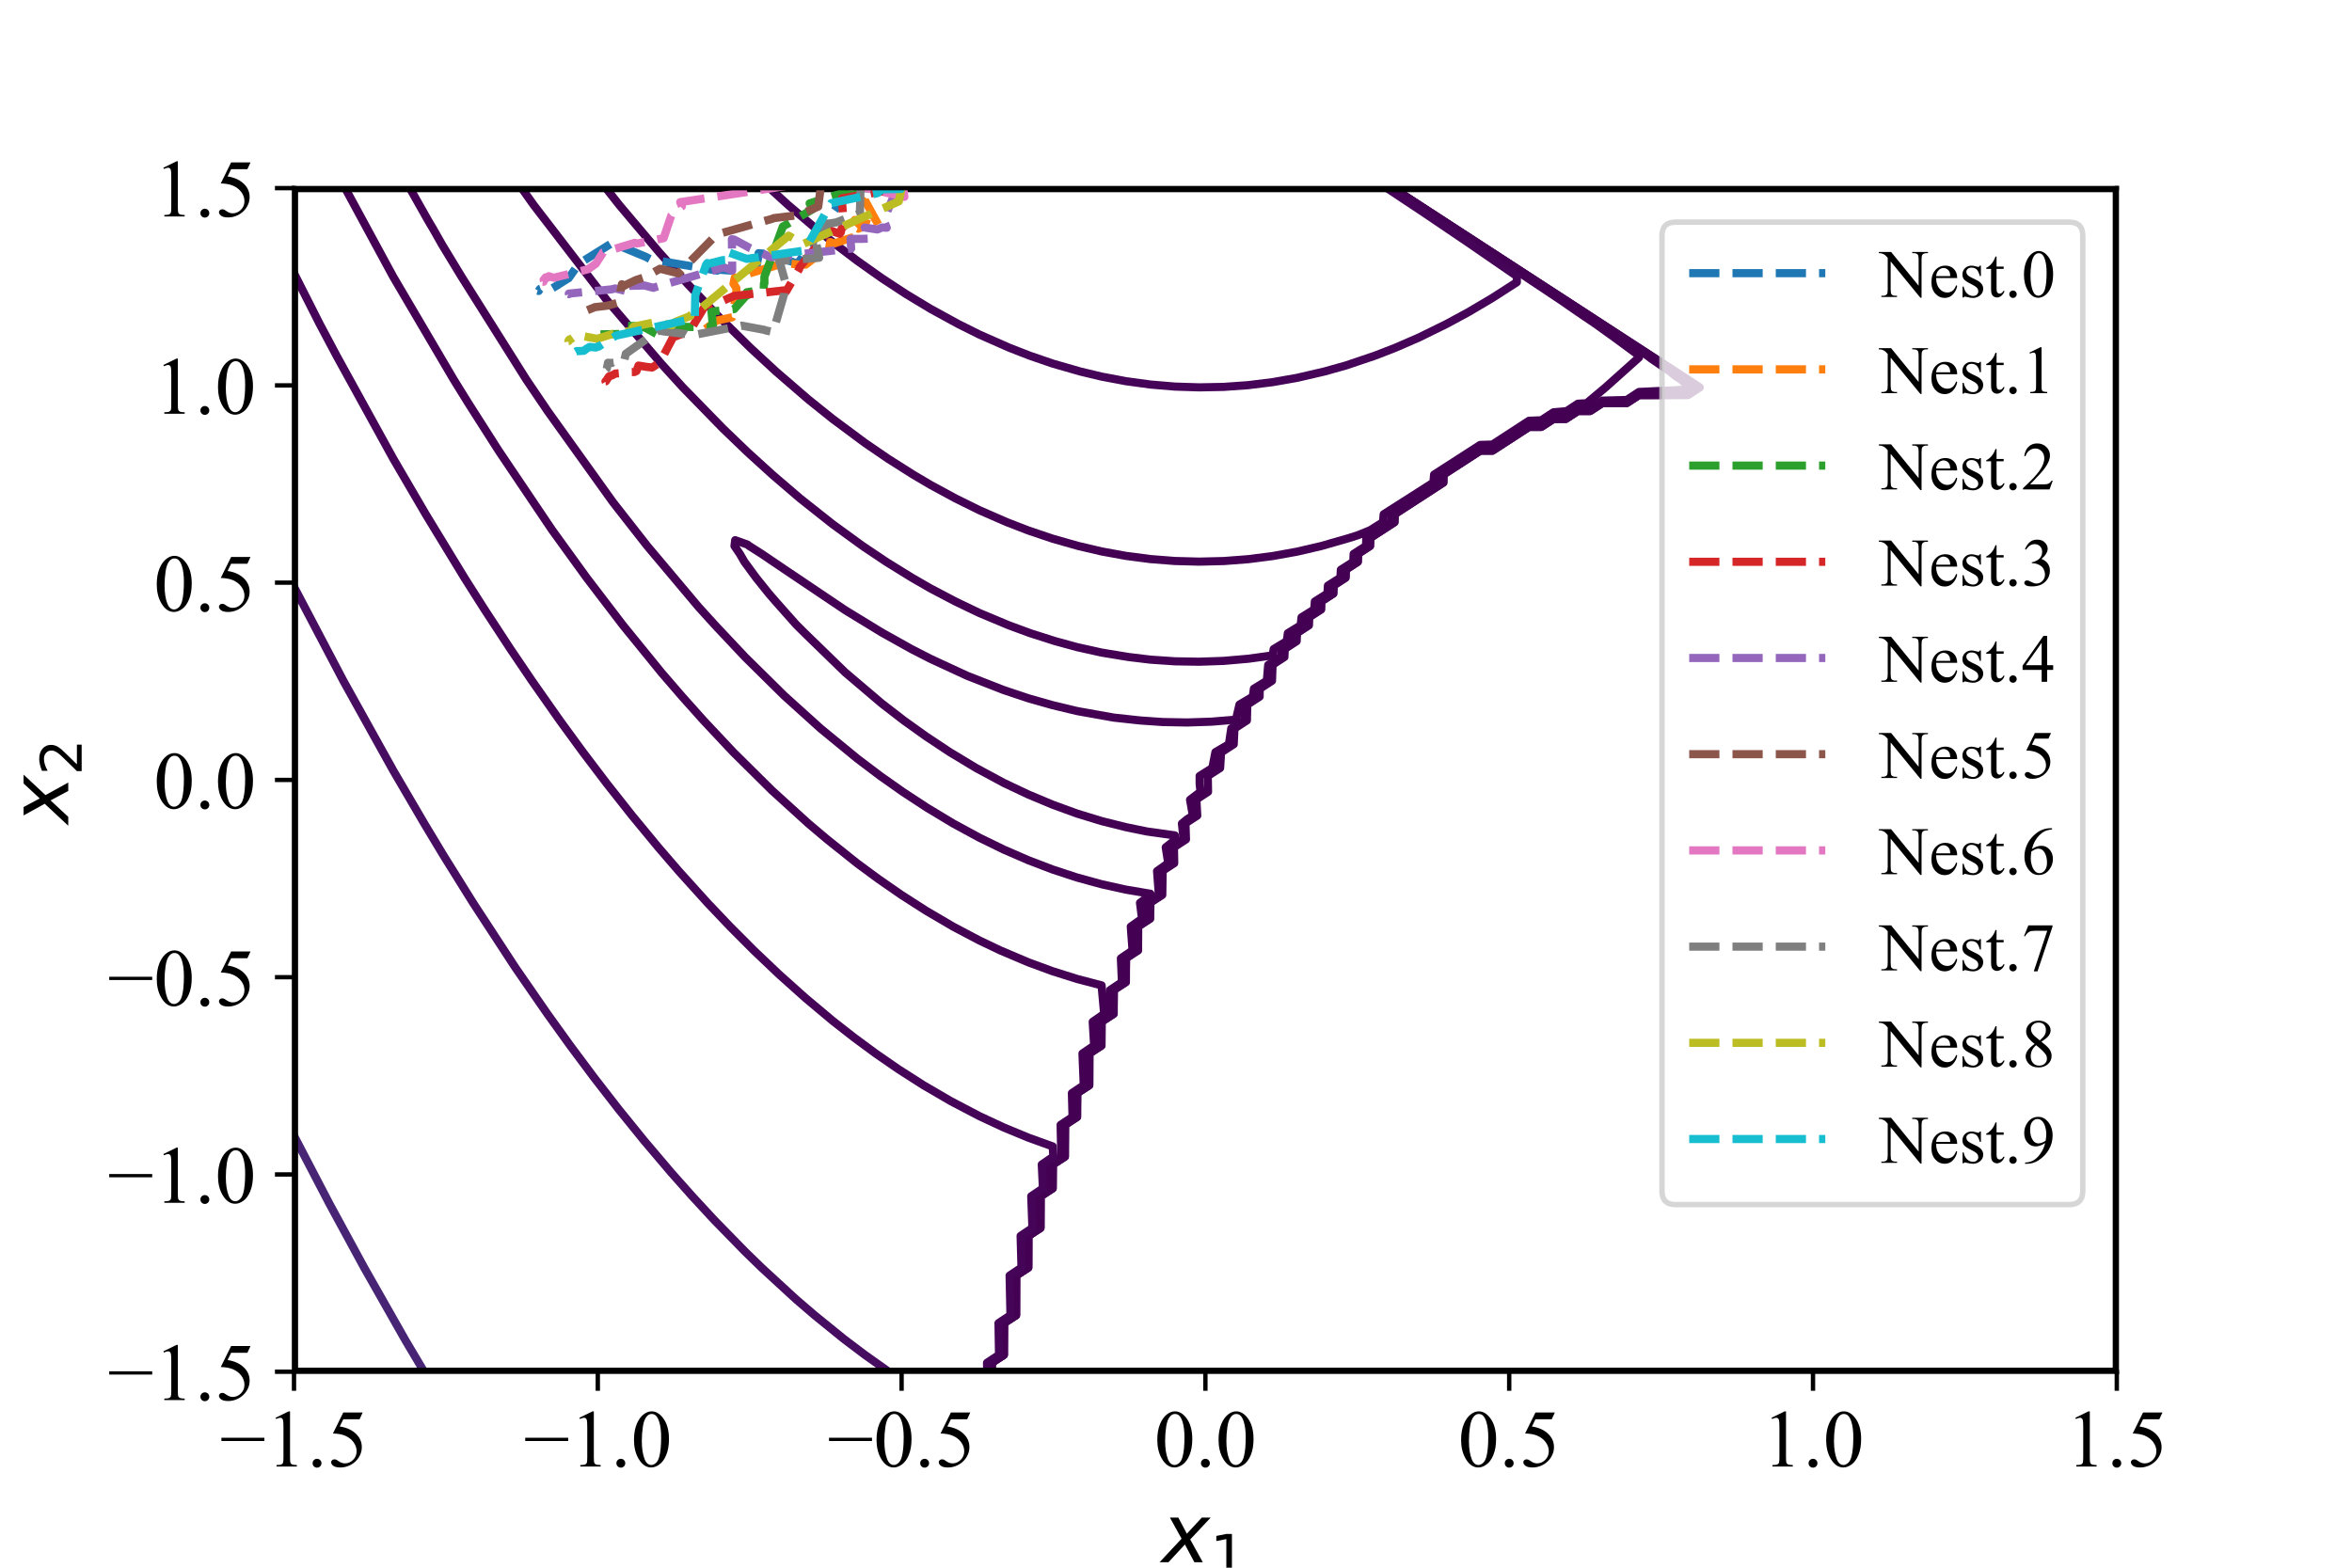 <?xml version="1.0" encoding="utf-8" standalone="no"?>
<!DOCTYPE svg PUBLIC "-//W3C//DTD SVG 1.1//EN"
  "http://www.w3.org/Graphics/SVG/1.1/DTD/svg11.dtd">
<!-- Created with matplotlib (https://matplotlib.org/) -->
<svg height="288pt" version="1.1" viewBox="0 0 432 288" width="432pt" xmlns="http://www.w3.org/2000/svg" xmlns:xlink="http://www.w3.org/1999/xlink">
 <defs>
  <style type="text/css">*{stroke-linecap:butt;stroke-linejoin:round;}</style>
 </defs>
 <g id="figure_1">
  <g id="patch_1">
   <path d="M 0 288 
L 432 288 
L 432 0 
L 0 0 
z
" style="fill:#ffffff;"/>
  </g>
  <g id="axes_1">
   <g id="patch_2">
    <path d="M 54 252 
L 388.8 252 
L 388.8 34.56 
L 54 34.56 
z
" style="fill:#ffffff;"/>
   </g>
   <g id="matplotlib.axis_1">
    <g id="xtick_1">
     <g id="line2d_1">
      <defs>
       <path d="M 0 0 
L 0 3.5 
" id="meedcb7f144" style="stroke:#000000;stroke-width:0.8;"/>
      </defs>
      <g>
       <use style="stroke:#000000;stroke-width:0.8;" x="54" xlink:href="#meedcb7f144" y="252"/>
      </g>
     </g>
     <g id="text_1">
      <!-- −1.5 -->
      <g transform="translate(40.396 269.416)scale(0.15 -0.15)">
       <defs>
        <path d="M 54.438 31.25 
L 1.812 31.25 
L 1.812 35.25 
L 54.438 35.25 
z
" id="TimesNewRomanPSMT-8722"/>
        <path d="M 11.719 59.719 
L 27.828 67.578 
L 29.438 67.578 
L 29.438 11.672 
Q 29.438 6.109 29.906 4.734 
Q 30.375 3.375 31.828 2.641 
Q 33.297 1.906 37.797 1.812 
L 37.797 0 
L 12.891 0 
L 12.891 1.812 
Q 17.578 1.906 18.938 2.609 
Q 20.312 3.328 20.844 4.516 
Q 21.391 5.719 21.391 11.672 
L 21.391 47.406 
Q 21.391 54.641 20.906 56.688 
Q 20.562 58.25 19.656 58.984 
Q 18.75 59.719 17.484 59.719 
Q 15.672 59.719 12.453 58.203 
z
" id="TimesNewRomanPSMT-49"/>
        <path d="M 12.5 9.469 
Q 14.797 9.469 16.359 7.875 
Q 17.922 6.297 17.922 4.047 
Q 17.922 1.812 16.328 0.219 
Q 14.75 -1.375 12.5 -1.375 
Q 10.25 -1.375 8.656 0.219 
Q 7.078 1.812 7.078 4.047 
Q 7.078 6.344 8.656 7.906 
Q 10.25 9.469 12.5 9.469 
z
" id="TimesNewRomanPSMT-46"/>
        <path d="M 43.406 66.219 
L 39.594 57.906 
L 19.672 57.906 
L 15.328 49.031 
Q 28.266 47.125 35.844 39.406 
Q 42.328 32.766 42.328 23.781 
Q 42.328 18.562 40.203 14.109 
Q 38.094 9.672 34.859 6.547 
Q 31.641 3.422 27.688 1.516 
Q 22.078 -1.172 16.156 -1.172 
Q 10.203 -1.172 7.484 0.844 
Q 4.781 2.875 4.781 5.328 
Q 4.781 6.688 5.906 7.734 
Q 7.031 8.797 8.734 8.797 
Q 10.016 8.797 10.969 8.406 
Q 11.922 8.016 14.203 6.391 
Q 17.875 3.859 21.625 3.859 
Q 27.344 3.859 31.656 8.172 
Q 35.984 12.5 35.984 18.703 
Q 35.984 24.703 32.125 29.906 
Q 28.266 35.109 21.484 37.938 
Q 16.156 40.141 6.984 40.484 
L 19.672 66.219 
z
" id="TimesNewRomanPSMT-53"/>
       </defs>
       <use xlink:href="#TimesNewRomanPSMT-8722"/>
       <use x="56.396" xlink:href="#TimesNewRomanPSMT-49"/>
       <use x="106.396" xlink:href="#TimesNewRomanPSMT-46"/>
       <use x="131.396" xlink:href="#TimesNewRomanPSMT-53"/>
      </g>
     </g>
    </g>
    <g id="xtick_2">
     <g id="line2d_2">
      <g>
       <use style="stroke:#000000;stroke-width:0.8;" x="109.8" xlink:href="#meedcb7f144" y="252"/>
      </g>
     </g>
     <g id="text_2">
      <!-- −1.0 -->
      <g transform="translate(96.196 269.416)scale(0.15 -0.15)">
       <defs>
        <path d="M 3.609 32.719 
Q 3.609 44.047 7.031 52.219 
Q 10.453 60.406 16.109 64.406 
Q 20.516 67.578 25.203 67.578 
Q 32.812 67.578 38.875 59.812 
Q 46.438 50.203 46.438 33.734 
Q 46.438 22.219 43.109 14.156 
Q 39.797 6.109 34.641 2.469 
Q 29.5 -1.172 24.703 -1.172 
Q 15.234 -1.172 8.938 10.016 
Q 3.609 19.438 3.609 32.719 
z
M 13.188 31.5 
Q 13.188 17.828 16.547 9.188 
Q 19.344 1.906 24.859 1.906 
Q 27.484 1.906 30.312 4.266 
Q 33.156 6.641 34.625 12.203 
Q 36.859 20.609 36.859 35.891 
Q 36.859 47.219 34.516 54.781 
Q 32.766 60.406 29.984 62.75 
Q 27.984 64.359 25.141 64.359 
Q 21.828 64.359 19.234 61.375 
Q 15.719 57.328 14.453 48.625 
Q 13.188 39.938 13.188 31.5 
z
" id="TimesNewRomanPSMT-48"/>
       </defs>
       <use xlink:href="#TimesNewRomanPSMT-8722"/>
       <use x="56.396" xlink:href="#TimesNewRomanPSMT-49"/>
       <use x="106.396" xlink:href="#TimesNewRomanPSMT-46"/>
       <use x="131.396" xlink:href="#TimesNewRomanPSMT-48"/>
      </g>
     </g>
    </g>
    <g id="xtick_3">
     <g id="line2d_3">
      <g>
       <use style="stroke:#000000;stroke-width:0.8;" x="165.6" xlink:href="#meedcb7f144" y="252"/>
      </g>
     </g>
     <g id="text_3">
      <!-- −0.5 -->
      <g transform="translate(151.996 269.416)scale(0.15 -0.15)">
       <use xlink:href="#TimesNewRomanPSMT-8722"/>
       <use x="56.396" xlink:href="#TimesNewRomanPSMT-48"/>
       <use x="106.396" xlink:href="#TimesNewRomanPSMT-46"/>
       <use x="131.396" xlink:href="#TimesNewRomanPSMT-53"/>
      </g>
     </g>
    </g>
    <g id="xtick_4">
     <g id="line2d_4">
      <g>
       <use style="stroke:#000000;stroke-width:0.8;" x="221.4" xlink:href="#meedcb7f144" y="252"/>
      </g>
     </g>
     <g id="text_4">
      <!-- 0.0 -->
      <g transform="translate(212.025 269.416)scale(0.15 -0.15)">
       <use xlink:href="#TimesNewRomanPSMT-48"/>
       <use x="50" xlink:href="#TimesNewRomanPSMT-46"/>
       <use x="75" xlink:href="#TimesNewRomanPSMT-48"/>
      </g>
     </g>
    </g>
    <g id="xtick_5">
     <g id="line2d_5">
      <g>
       <use style="stroke:#000000;stroke-width:0.8;" x="277.2" xlink:href="#meedcb7f144" y="252"/>
      </g>
     </g>
     <g id="text_5">
      <!-- 0.5 -->
      <g transform="translate(267.825 269.416)scale(0.15 -0.15)">
       <use xlink:href="#TimesNewRomanPSMT-48"/>
       <use x="50" xlink:href="#TimesNewRomanPSMT-46"/>
       <use x="75" xlink:href="#TimesNewRomanPSMT-53"/>
      </g>
     </g>
    </g>
    <g id="xtick_6">
     <g id="line2d_6">
      <g>
       <use style="stroke:#000000;stroke-width:0.8;" x="333" xlink:href="#meedcb7f144" y="252"/>
      </g>
     </g>
     <g id="text_6">
      <!-- 1.0 -->
      <g transform="translate(323.625 269.416)scale(0.15 -0.15)">
       <use xlink:href="#TimesNewRomanPSMT-49"/>
       <use x="50" xlink:href="#TimesNewRomanPSMT-46"/>
       <use x="75" xlink:href="#TimesNewRomanPSMT-48"/>
      </g>
     </g>
    </g>
    <g id="xtick_7">
     <g id="line2d_7">
      <g>
       <use style="stroke:#000000;stroke-width:0.8;" x="388.8" xlink:href="#meedcb7f144" y="252"/>
      </g>
     </g>
     <g id="text_7">
      <!-- 1.5 -->
      <g transform="translate(379.425 269.416)scale(0.15 -0.15)">
       <use xlink:href="#TimesNewRomanPSMT-49"/>
       <use x="50" xlink:href="#TimesNewRomanPSMT-46"/>
       <use x="75" xlink:href="#TimesNewRomanPSMT-53"/>
      </g>
     </g>
    </g>
    <g id="text_8">
     <!-- $x_1$ -->
     <g transform="translate(213.375 287.04)scale(0.15 -0.15)">
      <defs>
       <path d="M 60.016 54.688 
L 34.906 27.875 
L 50.297 0 
L 39.984 0 
L 28.422 21.688 
L 8.297 0 
L -2.594 0 
L 24.312 28.812 
L 10.016 54.688 
L 20.312 54.688 
L 30.812 34.906 
L 49.125 54.688 
z
" id="DejaVuSans-Oblique-120"/>
       <path d="M 12.406 8.297 
L 28.516 8.297 
L 28.516 63.922 
L 10.984 60.406 
L 10.984 69.391 
L 28.422 72.906 
L 38.281 72.906 
L 38.281 8.297 
L 54.391 8.297 
L 54.391 0 
L 12.406 0 
z
" id="DejaVuSans-49"/>
      </defs>
      <use transform="translate(0 0.312)" xlink:href="#DejaVuSans-Oblique-120"/>
      <use transform="translate(59.18 -16.094)scale(0.7)" xlink:href="#DejaVuSans-49"/>
     </g>
    </g>
   </g>
   <g id="matplotlib.axis_2">
    <g id="ytick_1">
     <g id="line2d_8">
      <defs>
       <path d="M 0 0 
L -3.5 0 
" id="m1543154860" style="stroke:#000000;stroke-width:0.8;"/>
      </defs>
      <g>
       <use style="stroke:#000000;stroke-width:0.8;" x="54" xlink:href="#m1543154860" y="252"/>
      </g>
     </g>
     <g id="text_9">
      <!-- −1.5 -->
      <g transform="translate(19.791 257.208)scale(0.15 -0.15)">
       <use xlink:href="#TimesNewRomanPSMT-8722"/>
       <use x="56.396" xlink:href="#TimesNewRomanPSMT-49"/>
       <use x="106.396" xlink:href="#TimesNewRomanPSMT-46"/>
       <use x="131.396" xlink:href="#TimesNewRomanPSMT-53"/>
      </g>
     </g>
    </g>
    <g id="ytick_2">
     <g id="line2d_9">
      <g>
       <use style="stroke:#000000;stroke-width:0.8;" x="54" xlink:href="#m1543154860" y="215.76"/>
      </g>
     </g>
     <g id="text_10">
      <!-- −1.0 -->
      <g transform="translate(19.791 220.968)scale(0.15 -0.15)">
       <use xlink:href="#TimesNewRomanPSMT-8722"/>
       <use x="56.396" xlink:href="#TimesNewRomanPSMT-49"/>
       <use x="106.396" xlink:href="#TimesNewRomanPSMT-46"/>
       <use x="131.396" xlink:href="#TimesNewRomanPSMT-48"/>
      </g>
     </g>
    </g>
    <g id="ytick_3">
     <g id="line2d_10">
      <g>
       <use style="stroke:#000000;stroke-width:0.8;" x="54" xlink:href="#m1543154860" y="179.52"/>
      </g>
     </g>
     <g id="text_11">
      <!-- −0.5 -->
      <g transform="translate(19.791 184.728)scale(0.15 -0.15)">
       <use xlink:href="#TimesNewRomanPSMT-8722"/>
       <use x="56.396" xlink:href="#TimesNewRomanPSMT-48"/>
       <use x="106.396" xlink:href="#TimesNewRomanPSMT-46"/>
       <use x="131.396" xlink:href="#TimesNewRomanPSMT-53"/>
      </g>
     </g>
    </g>
    <g id="ytick_4">
     <g id="line2d_11">
      <g>
       <use style="stroke:#000000;stroke-width:0.8;" x="54" xlink:href="#m1543154860" y="143.28"/>
      </g>
     </g>
     <g id="text_12">
      <!-- 0.0 -->
      <g transform="translate(28.25 148.488)scale(0.15 -0.15)">
       <use xlink:href="#TimesNewRomanPSMT-48"/>
       <use x="50" xlink:href="#TimesNewRomanPSMT-46"/>
       <use x="75" xlink:href="#TimesNewRomanPSMT-48"/>
      </g>
     </g>
    </g>
    <g id="ytick_5">
     <g id="line2d_12">
      <g>
       <use style="stroke:#000000;stroke-width:0.8;" x="54" xlink:href="#m1543154860" y="107.04"/>
      </g>
     </g>
     <g id="text_13">
      <!-- 0.5 -->
      <g transform="translate(28.25 112.248)scale(0.15 -0.15)">
       <use xlink:href="#TimesNewRomanPSMT-48"/>
       <use x="50" xlink:href="#TimesNewRomanPSMT-46"/>
       <use x="75" xlink:href="#TimesNewRomanPSMT-53"/>
      </g>
     </g>
    </g>
    <g id="ytick_6">
     <g id="line2d_13">
      <g>
       <use style="stroke:#000000;stroke-width:0.8;" x="54" xlink:href="#m1543154860" y="70.8"/>
      </g>
     </g>
     <g id="text_14">
      <!-- 1.0 -->
      <g transform="translate(28.25 76.008)scale(0.15 -0.15)">
       <use xlink:href="#TimesNewRomanPSMT-49"/>
       <use x="50" xlink:href="#TimesNewRomanPSMT-46"/>
       <use x="75" xlink:href="#TimesNewRomanPSMT-48"/>
      </g>
     </g>
    </g>
    <g id="ytick_7">
     <g id="line2d_14">
      <g>
       <use style="stroke:#000000;stroke-width:0.8;" x="54" xlink:href="#m1543154860" y="34.56"/>
      </g>
     </g>
     <g id="text_15">
      <!-- 1.5 -->
      <g transform="translate(28.25 39.768)scale(0.15 -0.15)">
       <use xlink:href="#TimesNewRomanPSMT-49"/>
       <use x="50" xlink:href="#TimesNewRomanPSMT-46"/>
       <use x="75" xlink:href="#TimesNewRomanPSMT-53"/>
      </g>
     </g>
    </g>
    <g id="text_16">
     <!-- $x_2$ -->
     <g transform="translate(12.583 151.305)rotate(-90)scale(0.15 -0.15)">
      <defs>
       <path d="M 19.188 8.297 
L 53.609 8.297 
L 53.609 0 
L 7.328 0 
L 7.328 8.297 
Q 12.938 14.109 22.625 23.891 
Q 32.328 33.688 34.812 36.531 
Q 39.547 41.844 41.422 45.531 
Q 43.312 49.219 43.312 52.781 
Q 43.312 58.594 39.234 62.25 
Q 35.156 65.922 28.609 65.922 
Q 23.969 65.922 18.812 64.312 
Q 13.672 62.703 7.812 59.422 
L 7.812 69.391 
Q 13.766 71.781 18.938 73 
Q 24.125 74.219 28.422 74.219 
Q 39.75 74.219 46.484 68.547 
Q 53.219 62.891 53.219 53.422 
Q 53.219 48.922 51.531 44.891 
Q 49.859 40.875 45.406 35.406 
Q 44.188 33.984 37.641 27.219 
Q 31.109 20.453 19.188 8.297 
z
" id="DejaVuSans-50"/>
      </defs>
      <use transform="translate(0 0.312)" xlink:href="#DejaVuSans-Oblique-120"/>
      <use transform="translate(59.18 -16.094)scale(0.7)" xlink:href="#DejaVuSans-50"/>
     </g>
    </g>
   </g>
   <g id="LineCollection_1">
    <path clip-path="url(#pd9a332f5f6)" d="M 173.169 288.24 
L 173.171 283.868 
L 175.412 282.412 
L 175.414 275.127 
L 177.655 273.671 
L 177.657 266.385 
L 179.898 264.93 
L 179.901 259.101 
L 182.141 257.645 
L 182.144 250.359 
L 184.384 248.904 
L 184.387 243.074 
L 186.627 241.62 
L 186.63 234.333 
L 188.869 232.878 
L 188.873 227.048 
L 191.112 225.594 
L 191.117 219.763 
L 193.354 218.31 
L 193.36 213.935 
L 195.596 212.482 
L 195.603 206.649 
L 197.838 205.198 
L 197.846 200.82 
L 200.079 199.37 
L 200.089 193.534 
L 202.319 192.086 
L 202.333 187.703 
L 204.558 186.258 
L 204.576 181.872 
L 206.795 180.431 
L 206.819 176.038 
L 209.029 174.603 
L 209.062 170.201 
L 211.257 168.775 
L 211.306 165.816 
L 213.479 164.405 
L 213.549 159.955 
L 215.67 158.577 
L 215.625 155.664 
L 215.792 155.53 
L 217.83 154.207 
L 217.737 151.293 
L 218.035 151.05 
L 219.904 149.836 
L 219.742 146.922 
L 220.278 146.508 
L 221.884 145.465 
L 221.833 142.552 
L 224.102 141.095 
L 224.283 138.181 
L 224.765 137.916 
L 226.601 136.724 
L 226.738 133.81 
L 227.008 133.662 
L 229.022 132.353 
L 229.092 129.44 
L 229.251 129.349 
L 231.356 127.983 
L 231.376 126.526 
L 231.494 126.457 
L 233.632 125.069 
L 233.738 122.108 
L 235.908 120.698 
L 235.981 119.203 
L 238.165 117.785 
L 238.224 116.296 
L 240.418 114.871 
L 240.467 113.387 
L 242.669 111.957 
L 242.711 110.477 
L 244.918 109.043 
L 244.954 107.566 
L 247.165 106.129 
L 247.197 104.655 
L 249.412 103.216 
L 249.44 101.743 
L 251.659 100.302 
L 251.683 98.831 
L 256.148 95.931 
L 256.17 94.462 
L 265.124 88.647 
L 265.143 87.179 
L 271.872 82.808 
L 274.116 82.808 
L 280.845 78.437 
L 283.088 78.436 
L 285.332 76.979 
L 287.575 76.978 
L 289.818 75.521 
L 292.061 75.52 
L 294.305 74.063 
L 298.791 74.059 
L 301.034 72.602 
L 310.007 72.587 
L 312.197 71.164 
L 201.135 -1 
L 201.135 -1 
" style="fill:none;stroke:#440154;stroke-width:1.5;"/>
   </g>
   <g id="LineCollection_2">
    <path clip-path="url(#pd9a332f5f6)" d="M 173.166 288.24 
L 173.171 283.866 
L 175.409 282.412 
L 175.414 275.124 
L 177.652 273.671 
L 177.657 266.382 
L 179.894 264.93 
L 179.901 259.097 
L 182.136 257.645 
L 182.144 250.355 
L 184.378 248.904 
L 184.387 243.07 
L 186.62 241.62 
L 186.63 234.327 
L 188.861 232.878 
L 188.873 227.041 
L 191.102 225.594 
L 191.117 219.755 
L 193.342 218.31 
L 193.36 213.925 
L 195.582 212.482 
L 195.603 206.637 
L 197.819 205.198 
L 197.846 200.806 
L 200.057 199.37 
L 200.089 193.514 
L 202.289 192.086 
L 202.333 187.679 
L 204.52 186.258 
L 204.576 181.839 
L 206.744 180.431 
L 206.819 175.992 
L 208.958 174.603 
L 208.926 170.232 
L 209.062 170.132 
L 211.151 168.775 
L 211.114 165.862 
L 211.306 165.718 
L 213.328 164.405 
L 213.224 160.034 
L 213.549 159.783 
L 215.406 158.577 
L 215.262 155.664 
L 215.792 155.242 
L 217.385 154.207 
L 217.093 151.293 
L 218.035 150.524 
L 219.095 149.836 
L 218.583 146.922 
L 220.504 145.465 
L 220.345 144.008 
L 220.344 142.552 
L 222.669 141.095 
L 223.242 138.181 
L 225.721 136.724 
L 226.153 133.81 
L 227.008 133.34 
L 228.527 132.353 
L 228.747 129.44 
L 229.251 129.155 
L 231.056 127.983 
L 231.119 126.526 
L 231.494 126.31 
L 233.405 125.069 
L 233.484 122.155 
L 235.751 120.698 
L 235.777 119.241 
L 238.037 117.785 
L 238.056 116.328 
L 240.311 114.871 
L 240.326 113.414 
L 242.578 111.957 
L 242.59 110.5 
L 244.84 109.043 
L 244.954 107.522 
L 247.097 106.129 
L 247.197 104.615 
L 249.352 103.216 
L 249.44 101.708 
L 251.605 100.302 
L 251.683 98.799 
L 256.101 95.931 
L 256.17 94.434 
L 265.084 88.647 
L 265.143 87.155 
L 271.872 82.785 
L 274.116 82.783 
L 280.845 78.412 
L 283.088 78.41 
L 285.332 76.952 
L 287.575 76.949 
L 289.818 75.492 
L 292.061 75.488 
L 294.305 74.03 
L 298.791 74.019 
L 301.034 72.56 
L 310.007 72.512 
L 312.082 71.164 
L 201.131 -1 
L 201.131 -1 
" style="fill:none;stroke:#440154;stroke-width:1.5;"/>
   </g>
   <g id="LineCollection_3">
    <path clip-path="url(#pd9a332f5f6)" d="M 173.156 288.24 
L 173.171 283.859 
L 175.398 282.412 
L 175.414 275.116 
L 177.639 273.671 
L 177.657 266.373 
L 179.879 264.93 
L 179.901 259.087 
L 182.12 257.645 
L 182.144 250.343 
L 184.359 248.904 
L 184.387 243.055 
L 186.597 241.62 
L 186.63 234.31 
L 188.834 232.878 
L 188.873 227.02 
L 191.069 225.594 
L 191.117 219.729 
L 193.303 218.31 
L 193.36 213.895 
L 195.536 212.482 
L 195.603 206.6 
L 197.762 205.198 
L 197.846 200.76 
L 199.986 199.37 
L 199.963 193.543 
L 202.196 192.086 
L 202.17 187.715 
L 204.399 186.258 
L 204.361 181.887 
L 206.582 180.431 
L 206.522 176.06 
L 206.819 175.845 
L 208.732 174.603 
L 208.63 170.232 
L 209.062 169.914 
L 210.816 168.775 
L 210.7 165.862 
L 211.306 165.409 
L 212.851 164.405 
L 212.523 160.034 
L 214.571 158.577 
L 214.117 155.664 
L 215.981 154.207 
L 215.792 153.472 
L 210.657 152.75 
L 206.819 151.964 
L 202.333 150.842 
L 197.846 149.468 
L 193.36 147.836 
L 188.873 145.957 
L 184.387 143.837 
L 179.294 141.095 
L 174.463 138.181 
L 170.067 135.267 
L 166 132.353 
L 161.955 129.231 
L 155.225 123.513 
L 147.831 116.328 
L 146.252 114.76 
L 142.474 110.5 
L 141.215 109.043 
L 138.874 106.129 
L 136.737 103.216 
L 135.891 101.759 
L 134.905 100.302 
L 135.036 99.237 
L 137.279 100.041 
L 137.615 100.302 
L 139.906 101.759 
L 144.212 104.673 
L 155.225 112.081 
L 161.955 116.193 
L 167.413 119.241 
L 170.928 121.042 
L 177.657 124.155 
L 184.387 126.783 
L 188.873 128.282 
L 193.36 129.554 
L 197.846 130.63 
L 204.576 131.831 
L 209.381 132.353 
L 213.549 132.645 
L 218.035 132.727 
L 222.522 132.579 
L 227.008 132.209 
L 227.658 129.44 
L 230.107 127.983 
L 230.308 126.526 
L 232.685 125.069 
L 232.936 122.155 
L 235.253 120.698 
L 235.336 119.241 
L 237.631 117.785 
L 237.692 116.328 
L 239.973 114.871 
L 240.021 113.414 
L 242.291 111.957 
L 242.329 110.5 
L 244.593 109.043 
L 244.623 107.586 
L 246.882 106.129 
L 246.907 104.673 
L 249.162 103.216 
L 249.183 101.759 
L 251.436 100.302 
L 251.453 98.845 
L 255.954 95.931 
L 255.968 94.474 
L 262.899 89.983 
L 264.957 88.647 
L 264.969 87.19 
L 271.872 82.711 
L 274.116 82.704 
L 280.845 78.334 
L 283.088 78.325 
L 285.332 76.867 
L 287.575 76.857 
L 289.818 75.398 
L 292.061 75.385 
L 294.305 73.925 
L 298.791 73.89 
L 301.034 72.427 
L 310.007 72.276 
L 311.718 71.164 
L 307.764 68.516 
L 307.439 68.25 
L 292.061 58.133 
L 291.951 58.052 
L 201.118 -1 
L 201.118 -1 
" style="fill:none;stroke:#440154;stroke-width:1.5;"/>
   </g>
   <g id="LineCollection_4">
    <path clip-path="url(#pd9a332f5f6)" d="M 173.125 288.24 
L 173.171 283.837 
L 175.364 282.412 
L 175.414 275.091 
L 177.6 273.671 
L 177.657 266.344 
L 179.834 264.93 
L 179.901 259.053 
L 182.068 257.645 
L 182.144 250.303 
L 184.298 248.904 
L 184.387 243.009 
L 186.527 241.62 
L 186.511 234.335 
L 188.748 232.878 
L 188.732 227.051 
L 190.968 225.594 
L 190.946 219.766 
L 193.18 218.31 
L 193.159 213.939 
L 195.39 212.482 
L 195.352 206.654 
L 197.579 205.198 
L 197.54 200.827 
L 199.762 199.37 
L 199.688 193.543 
L 201.9 192.086 
L 201.818 187.715 
L 204.016 186.258 
L 203.895 181.887 
L 206.071 180.431 
L 205.88 176.06 
L 208.017 174.603 
L 207.695 170.232 
L 209.757 168.775 
L 209.391 165.862 
L 211.342 164.405 
L 211.306 164.195 
L 206.819 163.437 
L 202.333 162.444 
L 197.846 161.217 
L 193.36 159.746 
L 188.873 158.033 
L 184.387 156.086 
L 179.901 153.9 
L 175.097 151.293 
L 170.255 148.379 
L 165.811 145.465 
L 161.678 142.552 
L 157.468 139.37 
L 150.695 133.81 
L 144.009 127.774 
L 136.842 120.698 
L 131.361 114.871 
L 128.307 111.504 
L 118.884 100.302 
L 112.604 92.283 
L 100.601 75.535 
L 96.655 69.707 
L 84.732 50.768 
L 81.195 44.94 
L 79.54 42.027 
L 78.674 40.57 
L 75.38 34.742 
L 73.738 31.828 
L 67.347 20.173 
L 64.292 14.346 
L 62.748 11.432 
L 58.981 4.148 
L 58.273 2.691 
L 56.384 -1 
L 56.384 -1 
" style="fill:none;stroke:#440154;stroke-width:1.5;"/>
    <path clip-path="url(#pd9a332f5f6)" d="M 72.597 -1 
L 73.927 1.234 
L 74.829 2.691 
L 77.502 7.061 
L 84.958 18.716 
L 87.929 23.116 
L 90.172 26.444 
L 92.415 29.706 
L 94.914 33.285 
L 98.018 37.656 
L 111.451 55.138 
L 121.577 66.944 
L 125.422 71.164 
L 132.793 78.723 
L 137.279 83.034 
L 141.851 87.19 
L 146.949 91.561 
L 152.982 96.335 
L 158.441 100.302 
L 162.787 103.216 
L 167.492 106.129 
L 170.928 108.107 
L 175.483 110.5 
L 179.901 112.619 
L 185.282 114.871 
L 189.242 116.328 
L 193.808 117.785 
L 197.846 118.888 
L 202.333 119.885 
L 207.275 120.698 
L 211.306 121.184 
L 215.792 121.49 
L 220.278 121.565 
L 224.765 121.411 
L 229.251 121.022 
L 233.738 120.407 
L 233.941 119.241 
L 236.348 117.785 
L 236.543 116.328 
L 238.905 114.871 
L 239.055 113.414 
L 241.385 111.957 
L 241.504 110.5 
L 243.812 109.043 
L 243.908 107.586 
L 246.201 106.129 
L 246.279 104.673 
L 248.561 103.216 
L 248.627 101.759 
L 250.9 100.302 
L 250.955 98.845 
L 255.486 95.931 
L 255.531 94.474 
L 264.557 88.647 
L 264.593 87.19 
L 271.872 82.477 
L 274.116 82.456 
L 280.845 78.085 
L 283.088 78.058 
L 285.332 76.598 
L 287.575 76.565 
L 289.818 75.102 
L 292.061 75.062 
L 294.305 73.595 
L 298.791 73.483 
L 301.034 72.006 
L 307.764 71.696 
L 310.007 71.529 
L 310.568 71.164 
L 310.007 70.8 
L 308.716 69.707 
L 307.764 69.089 
L 306.738 68.25 
L 303.277 65.88 
L 302.579 65.337 
L 296.548 61.298 
L 296.102 60.966 
L 283.088 52.393 
L 280.627 50.768 
L 201.077 -1 
L 201.077 -1 
" style="fill:none;stroke:#440154;stroke-width:1.5;"/>
   </g>
   <g id="LineCollection_5">
    <path clip-path="url(#pd9a332f5f6)" d="M 173.026 288.24 
L 173.017 283.869 
L 175.255 282.412 
L 175.239 275.128 
L 177.475 273.671 
L 177.455 266.387 
L 179.69 264.93 
L 179.671 259.102 
L 181.904 257.645 
L 181.874 250.361 
L 184.105 248.904 
L 184.074 243.077 
L 186.303 241.62 
L 186.254 234.335 
L 188.478 232.878 
L 188.426 227.051 
L 190.646 225.594 
L 190.578 219.766 
L 192.79 218.31 
L 192.724 213.939 
L 194.929 212.482 
L 194.81 206.654 
L 197.001 205.198 
L 196.879 200.827 
L 199.053 199.37 
L 198.821 193.543 
L 200.963 192.086 
L 200.706 187.715 
L 202.806 186.258 
L 202.333 181.023 
L 197.846 179.847 
L 193.36 178.435 
L 188.873 176.785 
L 183.732 174.603 
L 179.901 172.78 
L 175.076 170.232 
L 170.107 167.319 
L 165.565 164.405 
L 161.356 161.491 
L 157.407 158.577 
L 151.936 154.207 
L 148.481 151.293 
L 141.766 145.191 
L 134.689 138.181 
L 129.218 132.353 
L 125.31 127.983 
L 121.533 123.612 
L 114.426 114.871 
L 107.746 106.129 
L 101.388 97.342 
L 91.605 82.819 
L 86.028 74.078 
L 83.32 69.707 
L 72.181 50.768 
L 58.759 26.001 
L 55.049 18.716 
L 52.037 12.797 
L 48.521 5.604 
L 45.289 -1 
L 45.289 -1 
" style="fill:none;stroke:#440154;stroke-width:1.5;"/>
    <path clip-path="url(#pd9a332f5f6)" d="M 85.915 -1 
L 89.267 4.148 
L 98.259 17.259 
L 106.847 28.915 
L 113.74 37.656 
L 121.115 46.397 
L 126.351 52.225 
L 131.888 58.052 
L 137.804 63.88 
L 142.531 68.25 
L 148.495 73.398 
L 152.982 76.993 
L 158.861 81.362 
L 163.119 84.276 
L 167.72 87.19 
L 170.928 89.085 
L 175.492 91.561 
L 179.901 93.737 
L 184.937 95.931 
L 188.873 97.455 
L 193.36 98.97 
L 198.058 100.302 
L 202.333 101.305 
L 206.819 102.122 
L 211.306 102.708 
L 215.792 103.058 
L 220.278 103.178 
L 224.765 103.069 
L 229.251 102.729 
L 233.738 102.154 
L 238.224 101.347 
L 242.713 100.302 
L 247.779 98.845 
L 249.44 98.315 
L 251.699 97.388 
L 254.007 95.931 
L 254.15 94.474 
L 263.289 88.647 
L 263.404 87.19 
L 271.872 81.736 
L 274.116 81.671 
L 280.845 77.297 
L 283.088 77.213 
L 285.332 75.745 
L 287.742 75.535 
L 289.818 74.166 
L 291.424 74.078 
L 294.897 71.164 
L 301.034 65.674 
L 301.034 65.313 
L 296.548 62.014 
L 293.063 59.509 
L 289.818 57.313 
L 286.677 55.138 
L 280.845 51.254 
L 277.965 49.311 
L 265.143 40.867 
L 262.489 39.113 
L 215.792 8.654 
L 204.386 1.234 
L 200.949 -1 
L 200.949 -1 
" style="fill:none;stroke:#440154;stroke-width:1.5;"/>
   </g>
   <g id="LineCollection_6">
    <path clip-path="url(#pd9a332f5f6)" d="M 172.711 288.24 
L 172.685 283.869 
L 174.911 282.412 
L 174.859 275.128 
L 177.082 273.671 
L 177.018 266.387 
L 179.236 264.93 
L 179.174 259.102 
L 181.387 257.645 
L 181.291 250.361 
L 183.496 248.904 
L 183.399 243.077 
L 185.596 241.62 
L 185.44 234.335 
L 187.623 232.878 
L 187.46 227.051 
L 189.628 225.594 
L 189.413 219.766 
L 191.559 218.31 
L 191.349 213.939 
L 193.47 212.482 
L 193.36 210.612 
L 188.873 208.993 
L 184.387 207.139 
L 179.901 205.051 
L 174.623 202.284 
L 169.627 199.37 
L 165.067 196.456 
L 160.847 193.543 
L 156.896 190.629 
L 152.982 187.568 
L 147.943 183.344 
L 143.061 178.974 
L 138.461 174.603 
L 134.101 170.232 
L 129.945 165.862 
L 124.685 160.034 
L 120.917 155.664 
L 116.105 149.836 
L 111.501 144.008 
L 107.08 138.181 
L 102.823 132.353 
L 97.708 125.069 
L 93.763 119.241 
L 88.996 111.957 
L 85.295 106.129 
L 78.197 94.474 
L 72.226 84.252 
L 61.811 65.337 
L 58.714 59.509 
L 47.551 37.46 
L 34.58 9.975 
L 31.848 3.974 
L 29.627 -1 
L 29.627 -1 
" style="fill:none;stroke:#450457;stroke-width:1.5;"/>
    <path clip-path="url(#pd9a332f5f6)" d="M 109.188 -1 
L 114.42 5.604 
L 119.334 11.516 
L 124.342 17.259 
L 129.707 23.087 
L 135.036 28.546 
L 139.95 33.285 
L 144.76 37.656 
L 149.896 42.027 
L 153.537 44.94 
L 157.468 47.917 
L 161.955 51.094 
L 166.441 54.037 
L 170.928 56.745 
L 175.975 59.509 
L 179.901 61.466 
L 185.378 63.88 
L 189.115 65.337 
L 193.36 66.794 
L 198.419 68.25 
L 202.333 69.186 
L 206.819 70.03 
L 211.306 70.643 
L 215.792 71.019 
L 220.278 71.163 
L 224.765 71.077 
L 229.251 70.758 
L 233.738 70.205 
L 238.224 69.417 
L 243.254 68.25 
L 247.197 67.144 
L 252.548 65.337 
L 256.305 63.88 
L 260.656 61.987 
L 265.697 59.509 
L 269.629 57.384 
L 274.116 54.732 
L 278.602 51.847 
L 278.602 50.726 
L 269.629 44.545 
L 261.602 39.113 
L 253.927 34.014 
L 246.245 28.915 
L 229.251 17.754 
L 219.602 11.432 
L 200.545 -1 
L 200.545 -1 
" style="fill:none;stroke:#450457;stroke-width:1.5;"/>
   </g>
   <g id="LineCollection_7">
    <path clip-path="url(#pd9a332f5f6)" d="M 171.718 288.24 
L 171.635 283.869 
L 173.823 282.412 
L 173.66 275.128 
L 175.837 273.671 
L 175.637 266.387 
L 177.799 264.93 
L 177.657 260.639 
L 172.192 257.645 
L 167.385 254.732 
L 162.97 251.818 
L 158.864 248.904 
L 155.003 245.99 
L 149.616 241.62 
L 146.221 238.706 
L 139.881 232.878 
L 136.886 229.965 
L 131.194 224.137 
L 127.151 219.766 
L 123.268 215.396 
L 118.324 209.568 
L 113.603 203.741 
L 109.08 197.913 
L 104.732 192.086 
L 100.539 186.258 
L 94.658 177.753 
L 86.889 165.862 
L 81.438 157.12 
L 77.93 151.293 
L 72.226 141.549 
L 63.065 125.069 
L 54.28 108.356 
L 44.494 88.647 
L 38.259 75.535 
L 29.605 56.58 
L 18.256 30.371 
L 6.919 2.691 
L 5.456 -1 
L 5.456 -1 
" style="fill:none;stroke:#470d60;stroke-width:1.5;"/>
    <path clip-path="url(#pd9a332f5f6)" d="M 169.252 -1 
L 170.558 -0.223 
L 170.928 -0.003 
L 173.103 1.234 
L 173.171 1.273 
L 175.414 2.492 
L 175.799 2.691 
L 177.657 3.652 
L 178.667 4.148 
L 179.901 4.754 
L 181.733 5.604 
L 182.144 5.796 
L 184.387 6.781 
L 185.067 7.061 
L 186.63 7.708 
L 188.729 8.518 
L 188.873 8.574 
L 191.117 9.385 
L 192.884 9.975 
L 193.36 10.135 
L 195.603 10.829 
L 197.743 11.432 
L 197.846 11.461 
L 200.089 12.039 
L 202.333 12.556 
L 203.967 12.889 
L 204.576 13.014 
L 206.819 13.416 
L 209.062 13.758 
L 211.306 14.041 
L 213.549 14.266 
L 214.629 14.346 
L 215.792 14.433 
L 218.035 14.542 
L 220.278 14.592 
L 222.522 14.584 
L 222.53 14.346 
L 222.522 14.34 
L 220.336 12.889 
L 220.278 12.851 
L 218.139 11.432 
L 218.035 11.364 
L 215.939 9.975 
L 215.792 9.879 
L 213.736 8.518 
L 213.549 8.397 
L 211.53 7.061 
L 211.306 6.916 
L 209.321 5.604 
L 209.062 5.437 
L 207.109 4.148 
L 206.819 3.959 
L 204.896 2.691 
L 204.576 2.483 
L 202.68 1.234 
L 202.333 1.008 
L 200.462 -0.223 
L 200.089 -0.465 
L 199.276 -1 
" style="fill:none;stroke:#470d60;stroke-width:1.5;"/>
   </g>
   <g id="LineCollection_8">
    <path clip-path="url(#pd9a332f5f6)" d="M 101.439 288.24 
L 97.353 282.412 
L 93.395 276.585 
L 88.609 269.301 
L 83.989 262.016 
L 79.52 254.732 
L 74.469 246.229 
L 66.888 232.878 
L 60.552 221.223 
L 53.714 208.111 
L 46.43 193.543 
L 40.803 181.887 
L 31.848 162.549 
L 22.39 141.095 
L 13.903 120.98 
L 3.811 95.931 
L -1 83.585 
L -1 83.585 
" style="fill:none;stroke:#482475;stroke-width:1.5;"/>
   </g>
   <g id="LineCollection_9">
    <path clip-path="url(#pd9a332f5f6)" d="M 9.189 288.24 
L 8.604 286.783 
L 8.018 285.326 
L 7.429 283.869 
L 7.173 283.236 
L 6.846 282.412 
L 6.268 280.956 
L 5.687 279.499 
L 5.104 278.042 
L 4.93 277.606 
L 4.529 276.585 
L 3.956 275.128 
L 3.381 273.671 
L 2.804 272.214 
L 2.686 271.918 
L 2.236 270.757 
L 1.669 269.301 
L 1.099 267.844 
L 0.528 266.387 
L 0.443 266.17 
L -0.033 264.93 
L -0.595 263.473 
L -1 262.426 
" style="fill:none;stroke:#33638d;stroke-width:1.5;"/>
   </g>
   <g id="LineCollection_10"/>
   <g id="line2d_15">
    <path clip-path="url(#pd9a332f5f6)" d="M 54 252 
L 388.8 252 
" style="fill:none;stroke:#000000;stroke-linecap:square;stroke-width:1.5;"/>
   </g>
   <g id="line2d_16">
    <path clip-path="url(#pd9a332f5f6)" d="M 54 34.56 
L 388.8 34.56 
" style="fill:none;stroke:#000000;stroke-linecap:square;stroke-width:1.5;"/>
   </g>
   <g id="line2d_17">
    <path clip-path="url(#pd9a332f5f6)" d="M 54 252 
L 54 34.56 
" style="fill:none;stroke:#000000;stroke-linecap:square;stroke-width:1.5;"/>
   </g>
   <g id="line2d_18">
    <path clip-path="url(#pd9a332f5f6)" d="M 388.8 252 
L 388.8 34.56 
" style="fill:none;stroke:#000000;stroke-linecap:square;stroke-width:1.5;"/>
   </g>
   <g id="line2d_19">
    <path clip-path="url(#pd9a332f5f6)" d="M 165.403 34.589 
L 154.943 36.276 
L 146.51 48.436 
L 141.287 46.686 
L 139.337 46.513 
L 139.357 46.712 
L 138.864 49.397 
L 137.335 49.575 
L 136.505 49.884 
L 131.895 49.532 
L 131.739 49.713 
L 119.486 47.637 
L 118.577 47.167 
L 112.449 44.628 
L 112.277 44.732 
L 106.305 48.466 
L 106.165 48.674 
L 104.427 51.126 
L 104.256 51.204 
L 102.63 52.231 
L 102.442 52.37 
L 101.378 52.996 
L 101.055 52.83 
L 100.832 52.82 
L 100.419 52.741 
L 99.583 52.776 
L 99.479 52.848 
L 99.404 52.998 
L 99.394 53 
L 99.328 53.014 
L 99.217 53.053 
L 99.09 53.191 
L 98.943 53.45 
L 98.743 53.39 
" style="fill:none;stroke:#1f77b4;stroke-dasharray:5.55,2.4;stroke-dashoffset:0;stroke-width:1.5;"/>
   </g>
   <g id="line2d_20">
    <path clip-path="url(#pd9a332f5f6)" d="M 165.419 34.516 
L 161.04 33.537 
L 158.835 36.741 
L 161.542 41.696 
L 157.009 40.404 
L 157.12 40.527 
L 158.313 41.68 
L 157.643 42.021 
L 157.273 41.863 
L 156.845 43.303 
L 156.665 43.735 
L 156.399 43.66 
L 153.192 44.735 
L 152.483 44.46 
L 152.234 45.879 
L 152.243 46.019 
L 150.406 46.736 
L 147.976 48.618 
L 146.771 48.614 
L 144.059 48.324 
L 134.956 51.025 
L 134.72 52.106 
L 135.245 52.916 
L 135.259 53.358 
L 134.608 57.96 
L 134.465 58.3 
L 134.331 58.32 
L 131.462 58.937 
L 131.407 59.075 
L 129.3 60.634 
L 129.022 61.455 
L 128.905 61.37 
L 128.639 61.285 
L 128.223 61.366 
" style="fill:none;stroke:#ff7f0e;stroke-dasharray:5.55,2.4;stroke-dashoffset:0;stroke-width:1.5;"/>
   </g>
   <g id="line2d_21">
    <path clip-path="url(#pd9a332f5f6)" d="M 165.553 34.564 
L 164.817 34.489 
L 161.943 33.216 
L 148.705 37.359 
L 149.227 38.454 
L 143.79 41.62 
L 140.396 50.874 
L 140.405 52.035 
L 140.315 52.054 
L 140.265 53.399 
L 138.991 53.401 
L 137.166 53.687 
L 137.332 54.214 
L 136.929 54.45 
L 134.852 56.782 
L 130.683 57.238 
L 130.953 60.148 
L 121.164 59.954 
L 120.577 61.157 
L 120.622 61.245 
L 120.657 61.397 
L 120.463 61.294 
L 118.502 60.188 
L 116.375 59.886 
L 115.932 59.897 
L 115.234 59.829 
L 114.506 59.665 
L 114.348 59.772 
L 113.856 60.542 
L 113.753 60.61 
L 113.831 61.318 
L 113.711 61.367 
L 113.484 61.364 
L 110.292 61.423 
" style="fill:none;stroke:#2ca02c;stroke-dasharray:5.55,2.4;stroke-dashoffset:0;stroke-width:1.5;"/>
   </g>
   <g id="line2d_22">
    <path clip-path="url(#pd9a332f5f6)" d="M 165.4 34.592 
L 154.614 36.438 
L 154.993 41.611 
L 154.573 41.997 
L 154.438 42.671 
L 154.243 42.949 
L 152.274 42.255 
L 146.827 49.154 
L 146.793 49.406 
L 144.4 53.531 
L 143.991 53.345 
L 140.29 53.761 
L 134.798 54.369 
L 131.59 55.776 
L 130.929 55.697 
L 129.556 56.091 
L 126.708 60.804 
L 123.626 61.958 
L 121.18 66.611 
L 119.79 67.512 
L 118.741 67.399 
L 117.277 67.157 
L 116.907 68.164 
L 116.525 68.344 
L 115.926 68.356 
L 113.003 68.635 
L 112.469 68.941 
L 111.862 69.149 
L 111.855 69.234 
L 111.747 69.314 
L 111.471 69.739 
L 111.279 70.045 
L 111.207 70.051 
L 111.254 70.133 
" style="fill:none;stroke:#d62728;stroke-dasharray:5.55,2.4;stroke-dashoffset:0;stroke-width:1.5;"/>
   </g>
   <g id="line2d_23">
    <path clip-path="url(#pd9a332f5f6)" d="M 165.594 34.596 
L 165.411 35.008 
L 164.67 34.809 
L 162.324 40.36 
L 162.305 40.41 
L 162.875 41.837 
L 162.039 41.788 
L 161.132 42.158 
L 158.821 41.801 
L 159.959 43.823 
L 158.494 43.875 
L 156.221 43.88 
L 156.332 45.673 
L 141.649 47.262 
L 137.76 45.58 
L 134.854 44.01 
L 134.427 43.947 
L 134.486 49.692 
L 132.933 49.109 
L 120.106 52.825 
L 120.028 52.881 
L 118.368 52.445 
L 115.586 52.516 
L 115.663 52.776 
L 115.804 53.144 
L 115.943 53.418 
L 116.093 53.655 
L 116.007 53.641 
L 115.182 53.502 
L 112.974 52.99 
L 112.321 53.159 
L 104.476 53.938 
L 104.514 54.041 
L 104.374 53.996 
" style="fill:none;stroke:#9467bd;stroke-dasharray:5.55,2.4;stroke-dashoffset:0;stroke-width:1.5;"/>
   </g>
   <g id="line2d_24">
    <path clip-path="url(#pd9a332f5f6)" d="M 165.551 34.536 
L 165.199 34.479 
L 150.846 33.628 
L 150.288 37.953 
L 146.718 39.495 
L 146.598 39.524 
L 142.106 40.073 
L 141.954 40.161 
L 131.65 43.075 
L 124.62 50.217 
L 121.223 49.368 
L 118.457 50.914 
L 116.795 51.454 
L 114.714 52.449 
L 114.719 52.476 
L 114.63 52.428 
L 114.215 52.22 
L 114.221 52.237 
L 114.199 52.334 
L 113.98 53.45 
L 114.021 54.367 
L 113.828 54.577 
L 113.774 54.728 
L 113.36 55.656 
L 111.624 56.142 
L 111.374 56.176 
L 109.268 56.425 
L 107.689 57.07 
L 107.647 57.163 
L 107.636 58.027 
L 107.48 58.123 
L 107.424 58.14 
L 107.296 58.284 
L 107.05 58.28 
" style="fill:none;stroke:#8c564b;stroke-dasharray:5.55,2.4;stroke-dashoffset:0;stroke-width:1.5;"/>
   </g>
   <g id="line2d_25">
    <path clip-path="url(#pd9a332f5f6)" d="M 165.635 34.613 
L 165.99 35.181 
L 166.104 36.162 
L 156.175 33.874 
L 156.481 34.27 
L 150.18 33.29 
L 124.94 37.135 
L 125.248 37.912 
L 125.213 37.956 
L 125.137 38.008 
L 123.27 39.656 
L 121.892 43.759 
L 116.966 44.747 
L 116.587 44.609 
L 110.738 46.384 
L 110.679 46.504 
L 109.439 48.448 
L 108.004 49.463 
L 107.766 49.524 
L 101.742 51.028 
L 101.551 50.979 
L 100.778 50.742 
L 100.74 50.823 
L 100.569 51.009 
L 100.215 50.951 
L 99.979 51.264 
L 99.853 51.398 
L 99.925 51.581 
L 99.828 51.764 
L 99.336 51.721 
L 99.19 51.78 
L 99.254 51.885 
L 99.254 51.885 
L 99.254 51.885 
" style="fill:none;stroke:#e377c2;stroke-dasharray:5.55,2.4;stroke-dashoffset:0;stroke-width:1.5;"/>
   </g>
   <g id="line2d_26">
    <path clip-path="url(#pd9a332f5f6)" d="M 165.411 34.526 
L 159.916 33.573 
L 159.792 33.86 
L 158.06 33.984 
L 157.942 39.204 
L 153.578 40.862 
L 152.248 41.07 
L 151.864 41.056 
L 150.858 44.738 
L 149.981 44.98 
L 150.451 47.356 
L 143.146 47.949 
L 144.163 51.532 
L 144.002 54.101 
L 141.997 60.994 
L 140.653 60.704 
L 140.404 60.604 
L 136.252 59.826 
L 126.471 61.73 
L 125.837 61.361 
L 121.833 60.875 
L 121.046 60.719 
L 120.82 60.82 
L 114.95 64.977 
L 114.587 66.511 
L 114.348 66.495 
L 112.328 66.676 
L 112.315 66.696 
L 112.153 66.662 
L 111.669 66.636 
L 111.637 66.85 
L 111.501 67.468 
L 111.473 67.702 
L 111.285 67.861 
" style="fill:none;stroke:#7f7f7f;stroke-dasharray:5.55,2.4;stroke-dashoffset:0;stroke-width:1.5;"/>
   </g>
   <g id="line2d_27">
    <path clip-path="url(#pd9a332f5f6)" d="M 165.59 34.639 
L 165.082 36.997 
L 147.514 44.828 
L 144.845 43.3 
L 128.966 56.455 
L 126.858 57.893 
L 126.818 58.031 
L 123.991 59.157 
L 123.453 59.742 
L 122.633 59.615 
L 122.472 59.592 
L 120.738 59.11 
L 120.551 59.14 
L 116.379 60.009 
L 115.78 60.931 
L 115.634 60.955 
L 113.942 60.8 
L 113.935 60.839 
L 113.975 60.993 
L 113.932 61.043 
L 113.574 61.171 
L 112.98 61.142 
L 112.993 61.184 
L 112.803 61.257 
L 109.673 62.242 
L 105.922 61.534 
L 104.826 62.319 
L 104.647 62.334 
L 104.481 62.475 
L 104.44 62.569 
L 104.447 62.662 
L 104.391 62.67 
L 104.391 62.67 
L 104.406 62.77 
" style="fill:none;stroke:#bcbd22;stroke-dasharray:5.55,2.4;stroke-dashoffset:0;stroke-width:1.5;"/>
   </g>
   <g id="line2d_28">
    <path clip-path="url(#pd9a332f5f6)" d="M 165.6 34.581 
L 165.476 34.712 
L 162.091 34.772 
L 161.062 35.517 
L 152.664 37.323 
L 152.073 38.36 
L 148.305 45.049 
L 147.465 46.066 
L 137.162 47.556 
L 133.755 46.352 
L 133.904 47.734 
L 132.738 47.794 
L 130.225 48.429 
L 129.909 48.322 
L 129.679 48.652 
L 127.705 54.237 
L 127.623 58.467 
L 113.098 61.666 
L 112.983 61.75 
L 111.515 62.643 
L 109.971 63.665 
L 109.802 63.64 
L 109.765 63.709 
L 109.46 63.843 
L 108.29 63.727 
L 108.197 63.799 
L 107.755 64.04 
L 107.241 64.442 
L 106.263 64.503 
L 106.263 64.503 
L 106.263 64.503 
L 105.945 64.488 
L 105.715 64.618 
L 105.715 64.618 
" style="fill:none;stroke:#17becf;stroke-dasharray:5.55,2.4;stroke-dashoffset:0;stroke-width:1.5;"/>
   </g>
   <g id="patch_3">
    <path d="M 54 252 
L 54 34.56 
" style="fill:none;stroke:#000000;stroke-linecap:square;stroke-linejoin:miter;stroke-width:0.8;"/>
   </g>
   <g id="patch_4">
    <path d="M 388.8 252 
L 388.8 34.56 
" style="fill:none;stroke:#000000;stroke-linecap:square;stroke-linejoin:miter;stroke-width:0.8;"/>
   </g>
   <g id="patch_5">
    <path d="M 54 252 
L 388.8 252 
" style="fill:none;stroke:#000000;stroke-linecap:square;stroke-linejoin:miter;stroke-width:0.8;"/>
   </g>
   <g id="patch_6">
    <path d="M 54 34.56 
L 388.8 34.56 
" style="fill:none;stroke:#000000;stroke-linecap:square;stroke-linejoin:miter;stroke-width:0.8;"/>
   </g>
   <g id="legend_1">
    <g id="patch_7">
     <path d="M 307.761 221.298 
L 380.05 221.298 
Q 382.55 221.298 382.55 218.798 
L 382.55 43.31 
Q 382.55 40.81 380.05 40.81 
L 307.761 40.81 
Q 305.261 40.81 305.261 43.31 
L 305.261 218.798 
Q 305.261 221.298 307.761 221.298 
z
" style="fill:#ffffff;opacity:0.8;stroke:#cccccc;stroke-linejoin:miter;"/>
    </g>
    <g id="line2d_29">
     <path d="M 310.261 50.185 
L 335.261 50.185 
" style="fill:none;stroke:#1f77b4;stroke-dasharray:5.55,2.4;stroke-dashoffset:0;stroke-width:1.5;"/>
    </g>
    <g id="line2d_30"/>
    <g id="text_17">
     <!-- Nest.0 -->
     <g transform="translate(345.261 54.56)scale(0.125 -0.125)">
      <defs>
       <path d="M -1.312 66.219 
L 16.656 66.219 
L 57.125 16.547 
L 57.125 54.734 
Q 57.125 60.844 55.766 62.359 
Q 53.953 64.406 50.047 64.406 
L 47.75 64.406 
L 47.75 66.219 
L 70.797 66.219 
L 70.797 64.406 
L 68.453 64.406 
Q 64.266 64.406 62.5 61.859 
Q 61.422 60.297 61.422 54.734 
L 61.422 -1.078 
L 59.672 -1.078 
L 16.016 52.25 
L 16.016 11.469 
Q 16.016 5.375 17.328 3.859 
Q 19.188 1.812 23.047 1.812 
L 25.391 1.812 
L 25.391 0 
L 2.344 0 
L 2.344 1.812 
L 4.641 1.812 
Q 8.891 1.812 10.641 4.344 
Q 11.719 5.906 11.719 11.469 
L 11.719 57.516 
Q 8.844 60.891 7.344 61.953 
Q 5.859 63.031 2.984 63.969 
Q 1.562 64.406 -1.312 64.406 
z
" id="TimesNewRomanPSMT-78"/>
       <path d="M 10.641 27.875 
Q 10.594 17.922 15.484 12.25 
Q 20.359 6.594 26.953 6.594 
Q 31.344 6.594 34.594 9 
Q 37.844 11.422 40.047 17.281 
L 41.547 16.312 
Q 40.531 9.625 35.594 4.125 
Q 30.672 -1.375 23.25 -1.375 
Q 15.188 -1.375 9.453 4.906 
Q 3.719 11.188 3.719 21.781 
Q 3.719 33.25 9.594 39.672 
Q 15.484 46.094 24.359 46.094 
Q 31.891 46.094 36.719 41.141 
Q 41.547 36.188 41.547 27.875 
z
M 10.641 30.719 
L 31.344 30.719 
Q 31.109 35.016 30.328 36.766 
Q 29.109 39.5 26.688 41.062 
Q 24.266 42.625 21.625 42.625 
Q 17.578 42.625 14.375 39.469 
Q 11.188 36.328 10.641 30.719 
z
" id="TimesNewRomanPSMT-101"/>
       <path d="M 32.031 46.047 
L 32.031 30.812 
L 30.422 30.812 
Q 28.562 37.984 25.656 40.578 
Q 22.75 43.172 18.266 43.172 
Q 14.844 43.172 12.734 41.359 
Q 10.641 39.547 10.641 37.359 
Q 10.641 34.625 12.203 32.672 
Q 13.719 30.672 18.359 28.422 
L 25.484 24.953 
Q 35.406 20.125 35.406 12.203 
Q 35.406 6.109 30.781 2.359 
Q 26.172 -1.375 20.453 -1.375 
Q 16.359 -1.375 11.078 0.094 
Q 9.469 0.594 8.453 0.594 
Q 7.328 0.594 6.688 -0.688 
L 5.078 -0.688 
L 5.078 15.281 
L 6.688 15.281 
Q 8.062 8.453 11.906 4.984 
Q 15.766 1.516 20.562 1.516 
Q 23.922 1.516 26.047 3.484 
Q 28.172 5.469 28.172 8.25 
Q 28.172 11.625 25.797 13.922 
Q 23.438 16.219 16.359 19.734 
Q 9.281 23.25 7.078 26.078 
Q 4.891 28.859 4.891 33.109 
Q 4.891 38.625 8.672 42.328 
Q 12.453 46.047 18.453 46.047 
Q 21.094 46.047 24.859 44.922 
Q 27.344 44.188 28.172 44.188 
Q 28.953 44.188 29.391 44.531 
Q 29.828 44.875 30.422 46.047 
z
" id="TimesNewRomanPSMT-115"/>
       <path d="M 16.109 59.422 
L 16.109 44.734 
L 26.562 44.734 
L 26.562 41.312 
L 16.109 41.312 
L 16.109 12.312 
Q 16.109 7.953 17.359 6.438 
Q 18.609 4.938 20.562 4.938 
Q 22.172 4.938 23.688 5.938 
Q 25.203 6.938 26.031 8.891 
L 27.938 8.891 
Q 26.219 4.109 23.094 1.688 
Q 19.969 -0.734 16.656 -0.734 
Q 14.406 -0.734 12.25 0.516 
Q 10.109 1.766 9.078 4.078 
Q 8.062 6.391 8.062 11.234 
L 8.062 41.312 
L 0.984 41.312 
L 0.984 42.922 
Q 3.656 44 6.469 46.562 
Q 9.281 49.125 11.469 52.641 
Q 12.594 54.5 14.594 59.422 
z
" id="TimesNewRomanPSMT-116"/>
      </defs>
      <use xlink:href="#TimesNewRomanPSMT-78"/>
      <use x="72.217" xlink:href="#TimesNewRomanPSMT-101"/>
      <use x="116.602" xlink:href="#TimesNewRomanPSMT-115"/>
      <use x="155.518" xlink:href="#TimesNewRomanPSMT-116"/>
      <use x="183.301" xlink:href="#TimesNewRomanPSMT-46"/>
      <use x="208.301" xlink:href="#TimesNewRomanPSMT-48"/>
     </g>
    </g>
    <g id="line2d_31">
     <path d="M 310.261 67.859 
L 335.261 67.859 
" style="fill:none;stroke:#ff7f0e;stroke-dasharray:5.55,2.4;stroke-dashoffset:0;stroke-width:1.5;"/>
    </g>
    <g id="line2d_32"/>
    <g id="text_18">
     <!-- Nest.1 -->
     <g transform="translate(345.261 72.234)scale(0.125 -0.125)">
      <use xlink:href="#TimesNewRomanPSMT-78"/>
      <use x="72.217" xlink:href="#TimesNewRomanPSMT-101"/>
      <use x="116.602" xlink:href="#TimesNewRomanPSMT-115"/>
      <use x="155.518" xlink:href="#TimesNewRomanPSMT-116"/>
      <use x="183.301" xlink:href="#TimesNewRomanPSMT-46"/>
      <use x="208.301" xlink:href="#TimesNewRomanPSMT-49"/>
     </g>
    </g>
    <g id="line2d_33">
     <path d="M 310.261 85.533 
L 335.261 85.533 
" style="fill:none;stroke:#2ca02c;stroke-dasharray:5.55,2.4;stroke-dashoffset:0;stroke-width:1.5;"/>
    </g>
    <g id="line2d_34"/>
    <g id="text_19">
     <!-- Nest.2 -->
     <g transform="translate(345.261 89.908)scale(0.125 -0.125)">
      <defs>
       <path d="M 45.844 12.75 
L 41.219 0 
L 2.156 0 
L 2.156 1.812 
Q 19.391 17.531 26.422 27.484 
Q 33.453 37.453 33.453 45.703 
Q 33.453 52 29.594 56.047 
Q 25.734 60.109 20.359 60.109 
Q 15.484 60.109 11.594 57.25 
Q 7.719 54.391 5.859 48.875 
L 4.047 48.875 
Q 5.281 57.906 10.328 62.734 
Q 15.375 67.578 22.953 67.578 
Q 31 67.578 36.391 62.406 
Q 41.797 57.234 41.797 50.203 
Q 41.797 45.172 39.453 40.141 
Q 35.844 32.234 27.734 23.391 
Q 15.578 10.109 12.547 7.375 
L 29.828 7.375 
Q 35.109 7.375 37.234 7.766 
Q 39.359 8.156 41.062 9.344 
Q 42.781 10.547 44.047 12.75 
z
" id="TimesNewRomanPSMT-50"/>
      </defs>
      <use xlink:href="#TimesNewRomanPSMT-78"/>
      <use x="72.217" xlink:href="#TimesNewRomanPSMT-101"/>
      <use x="116.602" xlink:href="#TimesNewRomanPSMT-115"/>
      <use x="155.518" xlink:href="#TimesNewRomanPSMT-116"/>
      <use x="183.301" xlink:href="#TimesNewRomanPSMT-46"/>
      <use x="208.301" xlink:href="#TimesNewRomanPSMT-50"/>
     </g>
    </g>
    <g id="line2d_35">
     <path d="M 310.261 103.206 
L 335.261 103.206 
" style="fill:none;stroke:#d62728;stroke-dasharray:5.55,2.4;stroke-dashoffset:0;stroke-width:1.5;"/>
    </g>
    <g id="line2d_36"/>
    <g id="text_20">
     <!-- Nest.3 -->
     <g transform="translate(345.261 107.581)scale(0.125 -0.125)">
      <defs>
       <path d="M 5.078 53.609 
Q 7.906 60.297 12.219 63.938 
Q 16.547 67.578 23 67.578 
Q 30.953 67.578 35.203 62.406 
Q 38.422 58.547 38.422 54.156 
Q 38.422 46.922 29.344 39.203 
Q 35.453 36.812 38.578 32.375 
Q 41.703 27.938 41.703 21.922 
Q 41.703 13.328 36.234 7.031 
Q 29.109 -1.172 15.578 -1.172 
Q 8.891 -1.172 6.469 0.484 
Q 4.047 2.156 4.047 4.047 
Q 4.047 5.469 5.188 6.547 
Q 6.344 7.625 7.953 7.625 
Q 9.188 7.625 10.453 7.234 
Q 11.281 6.984 14.203 5.438 
Q 17.141 3.906 18.266 3.609 
Q 20.062 3.078 22.125 3.078 
Q 27.094 3.078 30.781 6.938 
Q 34.469 10.797 34.469 16.062 
Q 34.469 19.922 32.766 23.578 
Q 31.5 26.312 29.984 27.734 
Q 27.875 29.688 24.219 31.266 
Q 20.562 32.859 16.75 32.859 
L 15.188 32.859 
L 15.188 34.328 
Q 19.047 34.812 22.922 37.109 
Q 26.812 39.406 28.562 42.625 
Q 30.328 45.844 30.328 49.703 
Q 30.328 54.734 27.172 57.828 
Q 24.031 60.938 19.344 60.938 
Q 11.766 60.938 6.688 52.828 
z
" id="TimesNewRomanPSMT-51"/>
      </defs>
      <use xlink:href="#TimesNewRomanPSMT-78"/>
      <use x="72.217" xlink:href="#TimesNewRomanPSMT-101"/>
      <use x="116.602" xlink:href="#TimesNewRomanPSMT-115"/>
      <use x="155.518" xlink:href="#TimesNewRomanPSMT-116"/>
      <use x="183.301" xlink:href="#TimesNewRomanPSMT-46"/>
      <use x="208.301" xlink:href="#TimesNewRomanPSMT-51"/>
     </g>
    </g>
    <g id="line2d_37">
     <path d="M 310.261 120.88 
L 335.261 120.88 
" style="fill:none;stroke:#9467bd;stroke-dasharray:5.55,2.4;stroke-dashoffset:0;stroke-width:1.5;"/>
    </g>
    <g id="line2d_38"/>
    <g id="text_21">
     <!-- Nest.4 -->
     <g transform="translate(345.261 125.255)scale(0.125 -0.125)">
      <defs>
       <path d="M 46.531 24.422 
L 46.531 17.484 
L 37.641 17.484 
L 37.641 0 
L 29.594 0 
L 29.594 17.484 
L 1.562 17.484 
L 1.562 23.734 
L 32.281 67.578 
L 37.641 67.578 
L 37.641 24.422 
z
M 29.594 24.422 
L 29.594 57.281 
L 6.344 24.422 
z
" id="TimesNewRomanPSMT-52"/>
      </defs>
      <use xlink:href="#TimesNewRomanPSMT-78"/>
      <use x="72.217" xlink:href="#TimesNewRomanPSMT-101"/>
      <use x="116.602" xlink:href="#TimesNewRomanPSMT-115"/>
      <use x="155.518" xlink:href="#TimesNewRomanPSMT-116"/>
      <use x="183.301" xlink:href="#TimesNewRomanPSMT-46"/>
      <use x="208.301" xlink:href="#TimesNewRomanPSMT-52"/>
     </g>
    </g>
    <g id="line2d_39">
     <path d="M 310.261 138.554 
L 335.261 138.554 
" style="fill:none;stroke:#8c564b;stroke-dasharray:5.55,2.4;stroke-dashoffset:0;stroke-width:1.5;"/>
    </g>
    <g id="line2d_40"/>
    <g id="text_22">
     <!-- Nest.5 -->
     <g transform="translate(345.261 142.929)scale(0.125 -0.125)">
      <use xlink:href="#TimesNewRomanPSMT-78"/>
      <use x="72.217" xlink:href="#TimesNewRomanPSMT-101"/>
      <use x="116.602" xlink:href="#TimesNewRomanPSMT-115"/>
      <use x="155.518" xlink:href="#TimesNewRomanPSMT-116"/>
      <use x="183.301" xlink:href="#TimesNewRomanPSMT-46"/>
      <use x="208.301" xlink:href="#TimesNewRomanPSMT-53"/>
     </g>
    </g>
    <g id="line2d_41">
     <path d="M 310.261 156.228 
L 335.261 156.228 
" style="fill:none;stroke:#e377c2;stroke-dasharray:5.55,2.4;stroke-dashoffset:0;stroke-width:1.5;"/>
    </g>
    <g id="line2d_42"/>
    <g id="text_23">
     <!-- Nest.6 -->
     <g transform="translate(345.261 160.603)scale(0.125 -0.125)">
      <defs>
       <path d="M 44.828 67.578 
L 44.828 65.766 
Q 38.375 65.141 34.297 63.203 
Q 30.219 61.281 26.234 57.328 
Q 22.266 53.375 19.656 48.516 
Q 17.047 43.656 15.281 36.969 
Q 22.312 41.797 29.391 41.797 
Q 36.188 41.797 41.156 36.328 
Q 46.141 30.859 46.141 22.266 
Q 46.141 13.969 41.109 7.125 
Q 35.062 -1.172 25.094 -1.172 
Q 18.312 -1.172 13.578 3.328 
Q 4.297 12.062 4.297 25.984 
Q 4.297 34.859 7.859 42.859 
Q 11.422 50.875 18.031 57.078 
Q 24.656 63.281 30.703 65.422 
Q 36.766 67.578 42 67.578 
z
M 14.453 33.406 
Q 13.578 26.812 13.578 22.75 
Q 13.578 18.062 15.312 12.562 
Q 17.047 7.078 20.453 3.859 
Q 22.953 1.562 26.516 1.562 
Q 30.766 1.562 34.109 5.562 
Q 37.453 9.578 37.453 17 
Q 37.453 25.344 34.125 31.438 
Q 30.812 37.547 24.703 37.547 
Q 22.859 37.547 20.734 36.766 
Q 18.609 35.984 14.453 33.406 
z
" id="TimesNewRomanPSMT-54"/>
      </defs>
      <use xlink:href="#TimesNewRomanPSMT-78"/>
      <use x="72.217" xlink:href="#TimesNewRomanPSMT-101"/>
      <use x="116.602" xlink:href="#TimesNewRomanPSMT-115"/>
      <use x="155.518" xlink:href="#TimesNewRomanPSMT-116"/>
      <use x="183.301" xlink:href="#TimesNewRomanPSMT-46"/>
      <use x="208.301" xlink:href="#TimesNewRomanPSMT-54"/>
     </g>
    </g>
    <g id="line2d_43">
     <path d="M 310.261 173.902 
L 335.261 173.902 
" style="fill:none;stroke:#7f7f7f;stroke-dasharray:5.55,2.4;stroke-dashoffset:0;stroke-width:1.5;"/>
    </g>
    <g id="line2d_44"/>
    <g id="text_24">
     <!-- Nest.7 -->
     <g transform="translate(345.261 178.277)scale(0.125 -0.125)">
      <defs>
       <path d="M 10.062 66.219 
L 45.562 66.219 
L 45.562 64.359 
L 23.484 -1.375 
L 18.016 -1.375 
L 37.797 58.25 
L 19.578 58.25 
Q 14.062 58.25 11.719 56.938 
Q 7.625 54.688 5.125 50 
L 3.719 50.531 
z
" id="TimesNewRomanPSMT-55"/>
      </defs>
      <use xlink:href="#TimesNewRomanPSMT-78"/>
      <use x="72.217" xlink:href="#TimesNewRomanPSMT-101"/>
      <use x="116.602" xlink:href="#TimesNewRomanPSMT-115"/>
      <use x="155.518" xlink:href="#TimesNewRomanPSMT-116"/>
      <use x="183.301" xlink:href="#TimesNewRomanPSMT-46"/>
      <use x="208.301" xlink:href="#TimesNewRomanPSMT-55"/>
     </g>
    </g>
    <g id="line2d_45">
     <path d="M 310.261 191.576 
L 335.261 191.576 
" style="fill:none;stroke:#bcbd22;stroke-dasharray:5.55,2.4;stroke-dashoffset:0;stroke-width:1.5;"/>
    </g>
    <g id="line2d_46"/>
    <g id="text_25">
     <!-- Nest.8 -->
     <g transform="translate(345.261 195.951)scale(0.125 -0.125)">
      <defs>
       <path d="M 19.188 33.344 
Q 11.328 39.797 9.047 43.703 
Q 6.781 47.609 6.781 51.812 
Q 6.781 58.25 11.766 62.906 
Q 16.75 67.578 25 67.578 
Q 33.016 67.578 37.891 63.234 
Q 42.781 58.891 42.781 53.328 
Q 42.781 49.609 40.141 45.75 
Q 37.5 41.891 29.156 36.672 
Q 37.75 30.031 40.531 26.219 
Q 44.234 21.234 44.234 15.719 
Q 44.234 8.734 38.906 3.781 
Q 33.594 -1.172 24.953 -1.172 
Q 15.531 -1.172 10.25 4.734 
Q 6.062 9.469 6.062 15.094 
Q 6.062 19.484 9.016 23.797 
Q 11.969 28.125 19.188 33.344 
z
M 26.859 38.578 
Q 32.719 43.844 34.281 46.891 
Q 35.844 49.953 35.844 53.812 
Q 35.844 58.938 32.953 61.844 
Q 30.078 64.75 25.094 64.75 
Q 20.125 64.75 17 61.859 
Q 13.875 58.984 13.875 55.125 
Q 13.875 52.594 15.156 50.047 
Q 16.453 47.516 18.844 45.219 
z
M 21.484 31.5 
Q 17.438 28.078 15.484 24.047 
Q 13.531 20.016 13.531 15.328 
Q 13.531 9.031 16.969 5.25 
Q 20.406 1.469 25.734 1.469 
Q 31 1.469 34.172 4.438 
Q 37.359 7.422 37.359 11.672 
Q 37.359 15.188 35.5 17.969 
Q 32.031 23.141 21.484 31.5 
z
" id="TimesNewRomanPSMT-56"/>
      </defs>
      <use xlink:href="#TimesNewRomanPSMT-78"/>
      <use x="72.217" xlink:href="#TimesNewRomanPSMT-101"/>
      <use x="116.602" xlink:href="#TimesNewRomanPSMT-115"/>
      <use x="155.518" xlink:href="#TimesNewRomanPSMT-116"/>
      <use x="183.301" xlink:href="#TimesNewRomanPSMT-46"/>
      <use x="208.301" xlink:href="#TimesNewRomanPSMT-56"/>
     </g>
    </g>
    <g id="line2d_47">
     <path d="M 310.261 209.249 
L 335.261 209.249 
" style="fill:none;stroke:#17becf;stroke-dasharray:5.55,2.4;stroke-dashoffset:0;stroke-width:1.5;"/>
    </g>
    <g id="line2d_48"/>
    <g id="text_26">
     <!-- Nest.9 -->
     <g transform="translate(345.261 213.624)scale(0.125 -0.125)">
      <defs>
       <path d="M 5.281 -1.375 
L 5.281 0.438 
Q 11.625 0.531 17.094 3.391 
Q 22.562 6.25 27.656 13.375 
Q 32.766 20.516 34.766 29.047 
Q 27.094 24.125 20.906 24.125 
Q 13.922 24.125 8.938 29.516 
Q 3.953 34.906 3.953 43.844 
Q 3.953 52.547 8.938 59.328 
Q 14.938 67.578 24.609 67.578 
Q 32.766 67.578 38.578 60.844 
Q 45.703 52.484 45.703 40.234 
Q 45.703 29.203 40.281 19.656 
Q 34.859 10.109 25.203 3.812 
Q 17.328 -1.375 8.062 -1.375 
z
M 35.547 32.672 
Q 36.422 39.016 36.422 42.828 
Q 36.422 47.562 34.812 53.047 
Q 33.203 58.547 30.25 61.469 
Q 27.297 64.406 23.531 64.406 
Q 19.188 64.406 15.906 60.5 
Q 12.641 56.594 12.641 48.875 
Q 12.641 38.578 17 32.766 
Q 20.172 28.562 24.812 28.562 
Q 27.047 28.562 30.125 29.641 
Q 33.203 30.719 35.547 32.672 
z
" id="TimesNewRomanPSMT-57"/>
      </defs>
      <use xlink:href="#TimesNewRomanPSMT-78"/>
      <use x="72.217" xlink:href="#TimesNewRomanPSMT-101"/>
      <use x="116.602" xlink:href="#TimesNewRomanPSMT-115"/>
      <use x="155.518" xlink:href="#TimesNewRomanPSMT-116"/>
      <use x="183.301" xlink:href="#TimesNewRomanPSMT-46"/>
      <use x="208.301" xlink:href="#TimesNewRomanPSMT-57"/>
     </g>
    </g>
   </g>
  </g>
 </g>
 <defs>
  <clipPath id="pd9a332f5f6">
   <rect height="217.44" width="334.8" x="54" y="34.56"/>
  </clipPath>
 </defs>
</svg>
